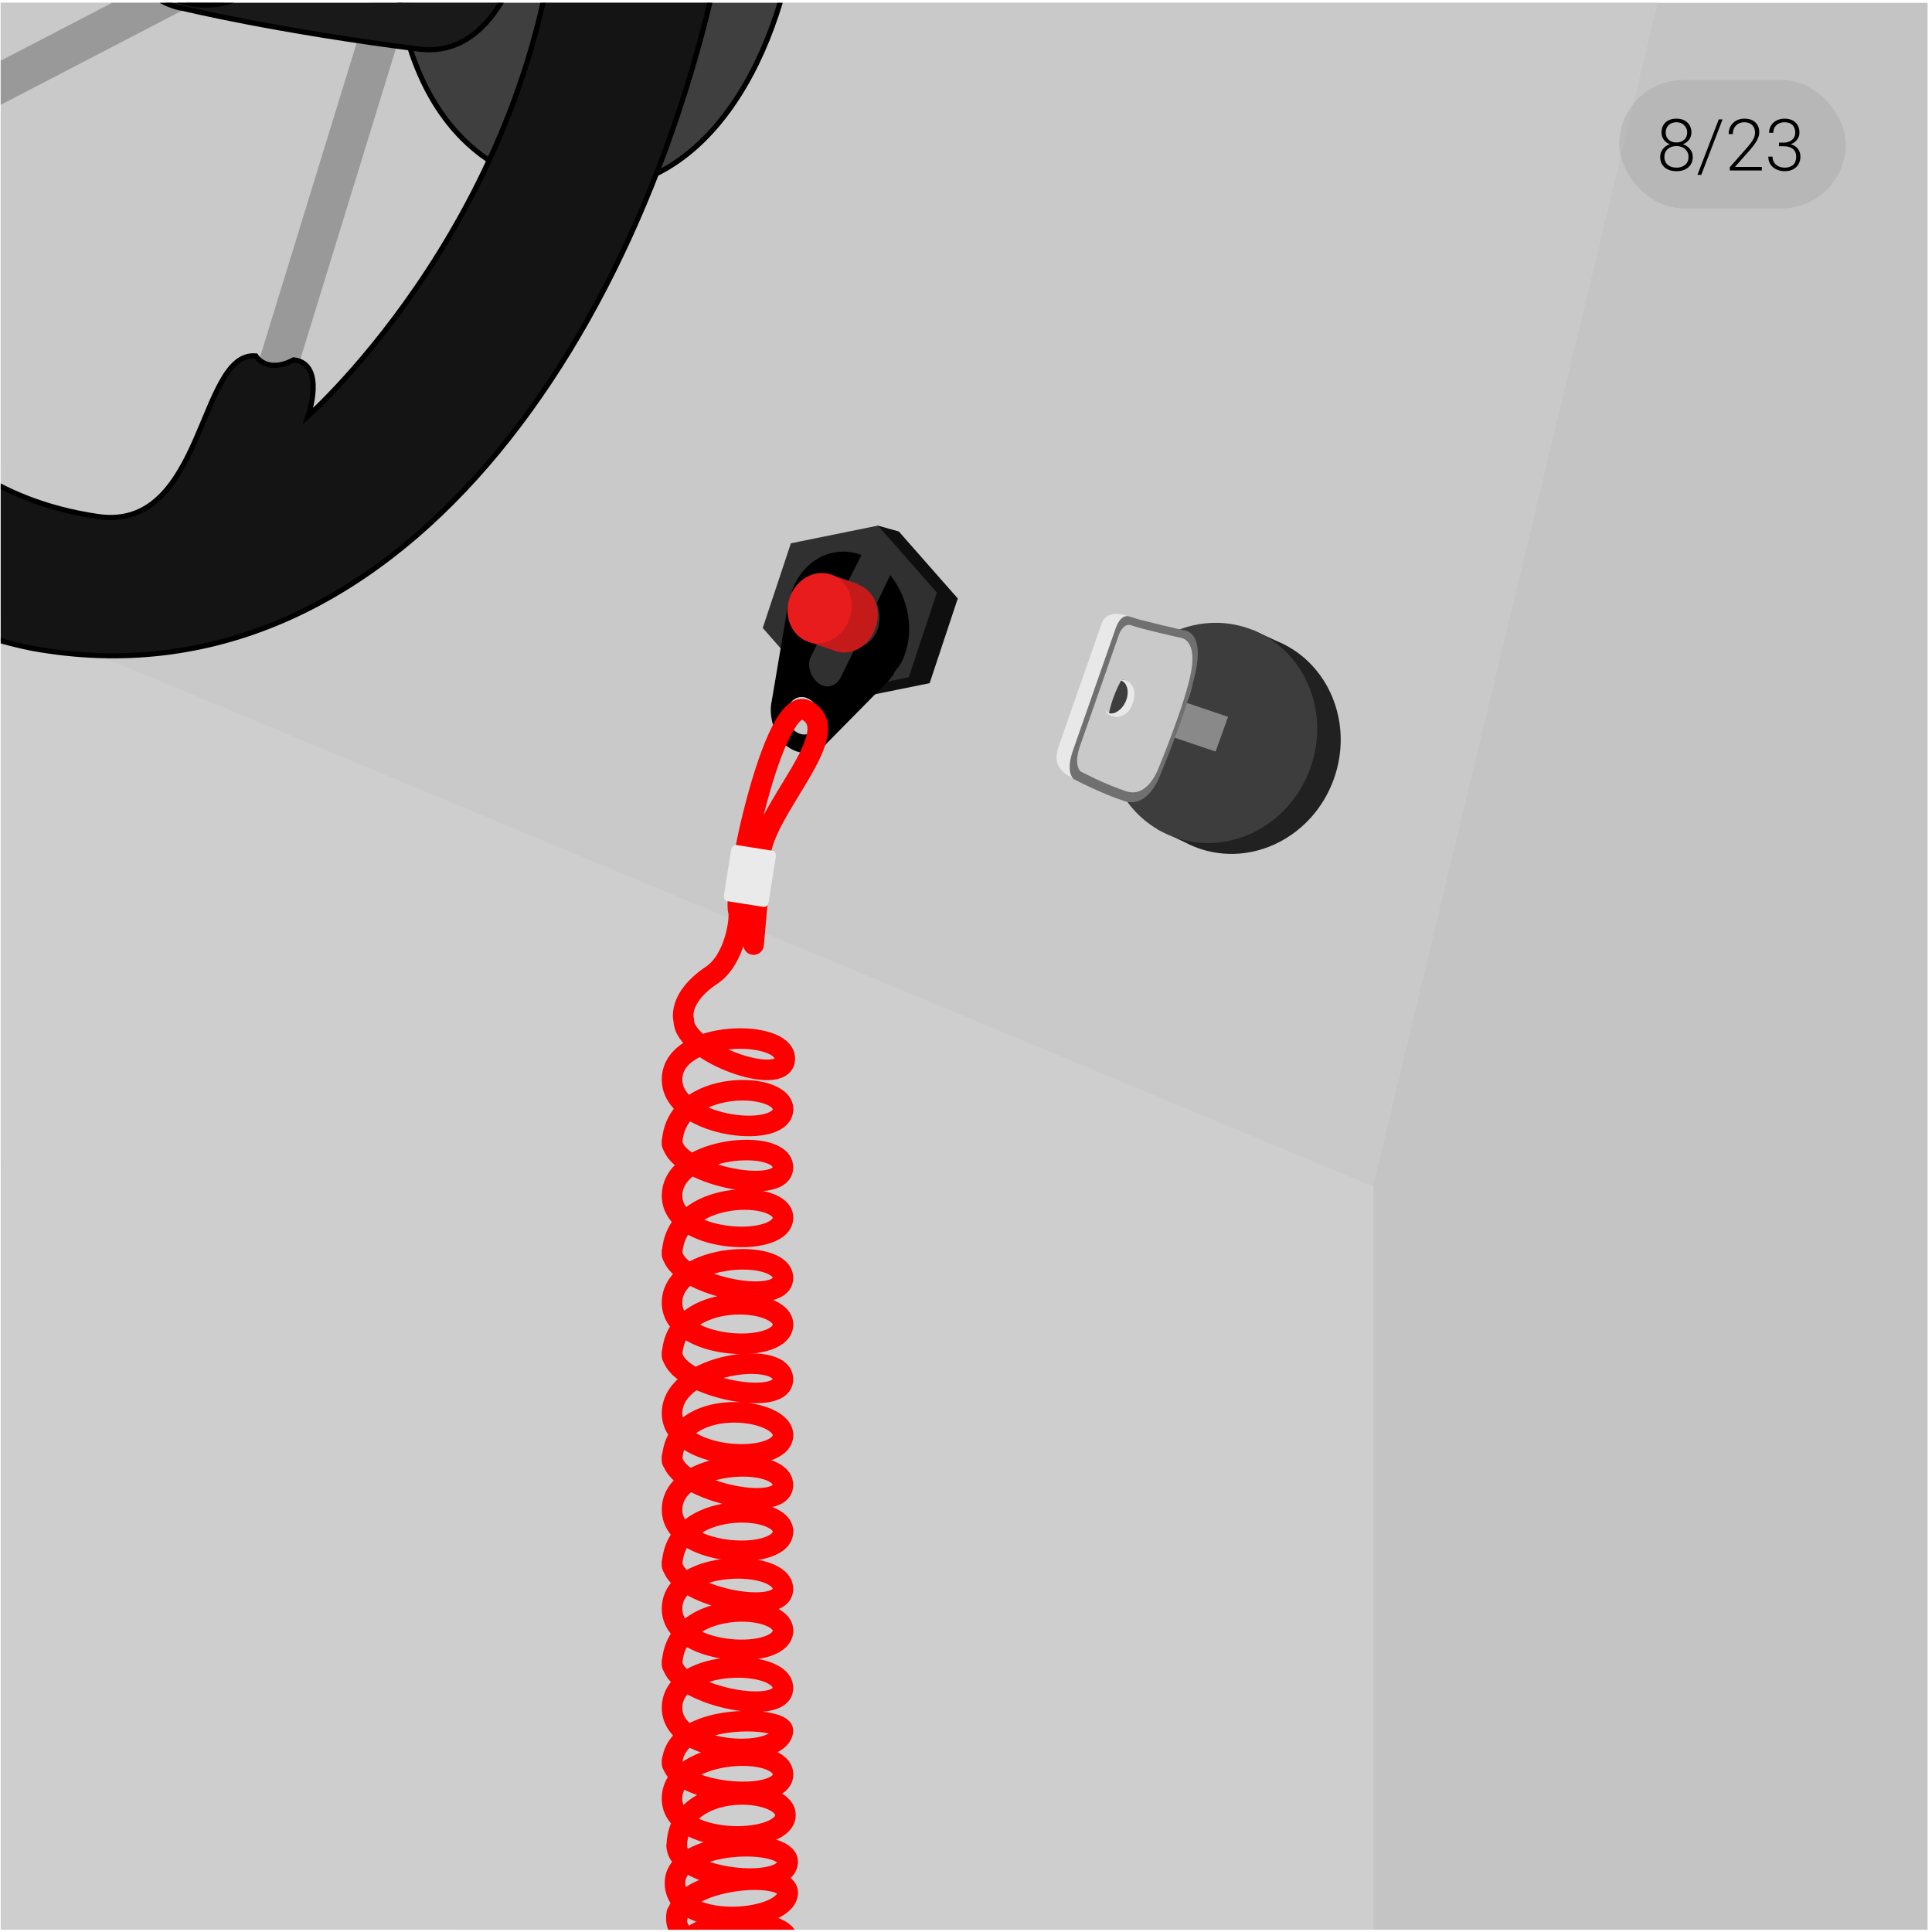 <svg width="376" height="376" viewBox="0 0 376 376" fill="none" xmlns="http://www.w3.org/2000/svg">
<g clip-path="url(#clip0)">
<path d="M-38.3 161.34V69.978L86.534 -268.87C86.534 -268.87 344.414 -377.628 361.606 -373.905C379.894 -369.941 517.193 -285.346 526.713 -229.696C537.696 -232.625 542.776 -220.909 547.168 -208.46L640.186 618.714L267.555 675.605L-38.3 161.34Z" fill="#C4C4C4"/>
<path d="M267.325 675.605V230.889L-38.3 69.978V497.683L267.325 675.605Z" fill="#CECECE"/>
<path d="M267.217 230.889L365.521 -177.981L81.042 -273.264L-54.706 96.796L267.217 230.889Z" fill="#C9C9C9"/>
<path d="M-27.58 34.807L46.821 -3.856L43.306 -10.62L-31.095 28.044L-27.58 34.807Z" fill="#999999"/>
<path d="M55.594 79.209L80.248 -0.938L72.96 -3.18L48.307 76.968L55.594 79.209Z" fill="#999999"/>
<path d="M129.327 -76.337C173.274 -67.381 160.583 46.906 107.474 36.233C54.365 25.561 75.711 -87.264 129.327 -76.337Z" fill="#3F3F3F" stroke="black" stroke-miterlimit="10"/>
<path d="M35.815 1.675C10.15 -2.39 20.061 -72.271 48.013 -67.95C75.964 -63.63 73.17 -64.901 91.973 -61.852C110.777 -58.802 109.507 13.11 81.555 9.553C53.603 5.995 35.815 1.675 35.815 1.675Z" fill="#191919" stroke="black" stroke-miterlimit="10"/>
<path d="M48.457 -66.807C76.409 -62.487 65.848 4.407 37.896 0.849C9.944 -2.708 20.505 -71.127 48.457 -66.807Z" fill="#333333" stroke="black" stroke-miterlimit="10"/>
<path d="M61.734 -197.799C-86.665 -208.219 -116.065 102.175 6.338 126.188C146.605 151.599 207.906 -167.848 61.734 -197.799ZM108.998 -23.989C105.949 40.299 59.956 80.957 59.956 80.957C59.956 80.957 63.513 70.792 57.161 70.03C51.825 72.824 49.791 69.267 49.791 69.267C38.611 68.251 39.881 103.572 19.044 100.523C-21.911 94.529 -29.998 56.816 -28.982 49.702C-27.966 42.587 -16.912 36.362 -14.244 33.694C-11.576 31.025 -10.686 28.611 -14.244 28.611C-17.802 28.611 -17.801 22.258 -17.801 22.258C-17.292 16.669 -33.555 25.053 -33.555 25.053C-35.843 24.291 -38.106 28.39 -41.687 19.209C-54.895 -14.663 -32.793 -88.787 -31.522 -92.09C-30.252 -95.393 -27.711 -103.017 -17.293 -95.901C-6.875 -88.786 -5.349 -92.599 -5.349 -92.599C-6.365 -97.173 -1.283 -99.459 -1.283 -99.459C-0.522 -104.288 -17.663 -114.055 -13.989 -122.584C9.898 -176.453 53.35 -168.322 53.35 -168.322C71.392 -160.953 58.432 -136.052 76.473 -135.289C86.886 -134.849 85.114 -151.551 85.114 -151.551C119.673 -116.739 113.065 -40.507 111.033 -37.965C108.999 -35.424 106.711 -28.818 108.998 -23.989Z" fill="#141414" stroke="black" stroke-miterlimit="10"/>
<path d="M174.93 103.438L170.867 102.291L170.131 104.412L157.982 106.88L152.504 123.359L163.976 136.396L180.925 132.954L186.402 116.475L174.93 103.438Z" fill="#0F0F0F"/>
<path d="M159.913 135.249L148.441 122.212L153.919 105.733L170.867 102.291L182.339 115.328L176.862 131.807L159.913 135.249Z" fill="#303030"/>
<path d="M154.639 113.734C154.184 114.672 153.888 115.609 153.888 116.758V116.757L153.644 116.82C153.509 117.419 153.297 117.837 153.236 118.451L150.184 136.491H150.181C149.542 139.303 150.662 143.406 153.282 145.313C155.921 147.233 159.124 146.873 161.022 144.54L172.589 132.814C173.04 132.425 173.533 131.682 173.929 131.207L174.025 130.866H174.022C174.695 129.928 175.088 129.604 175.544 128.666C178.154 123.291 176.953 116.497 173.261 111.931L170.623 117.411C171.43 119.297 171.368 121.417 170.514 123.175C169.66 124.932 168.113 125.954 166.461 126.056L163.502 132.046C162.651 133.626 160.81 134.079 159.333 133.004C157.857 131.93 157.009 129.635 157.72 127.994L160.687 121.981C159.877 120.099 159.95 117.994 160.817 116.206C161.686 114.419 163.215 113.393 164.956 113.356L167.671 108.005C162.662 106.149 157.261 108.336 154.639 113.734ZM157.764 136.243C159.282 137.347 159.848 139.61 159.027 141.297C158.208 142.985 156.314 143.456 154.798 142.352C153.281 141.249 152.716 138.986 153.535 137.299C154.354 135.612 156.248 135.14 157.764 136.243Z" fill="black"/>
<path d="M131.717 359.248C131.717 365.675 153.309 368.129 153.294 362.333C153.281 357.607 131.77 358.072 131.372 366.205C130.914 375.617 152.605 374.302 153.294 368.564C153.9 363.519 131.717 365.661 131.839 373.038" stroke="#FF0000" stroke-width="4" stroke-miterlimit="10" stroke-linecap="round"/>
<path d="M131.717 372.315C129.982 381.51 153.31 383.435 153.295 377.639C153.281 372.776 132.573 372.471 132.159 380.966C131.7 390.377 153.324 386.25 153.307 383.377C153.28 378.961 131.978 375.825 131.833 383.377" stroke="#FF0000" stroke-width="4" stroke-miterlimit="10" stroke-linecap="round"/>
<path d="M130.799 263.256C130.799 269.683 152.391 274.218 152.376 268.422C152.359 262.642 131.258 265.323 130.799 274.734C130.34 284.145 151.687 285.293 152.376 279.555C153.064 273.816 131.028 271.254 130.799 284.337" stroke="#FF0000" stroke-width="4" stroke-miterlimit="10" stroke-linecap="round"/>
<path d="M130.799 243.547C130.799 249.974 152.391 254.509 152.376 248.712C152.359 242.933 131.258 243.8 130.799 253.21C130.34 262.621 151.687 263.769 152.376 258.03C153.064 252.292 131.028 250.861 130.799 263.945" stroke="#FF0000" stroke-width="4" stroke-miterlimit="10" stroke-linecap="round"/>
<path d="M130.799 222.023C130.799 228.451 152.391 232.984 152.376 227.189C152.359 221.409 131.258 223.001 130.799 232.413C130.34 241.823 151.687 242.971 152.376 237.232C153.064 231.495 131.028 231.153 130.799 244.237" stroke="#FF0000" stroke-width="4" stroke-miterlimit="10" stroke-linecap="round"/>
<path d="M130.799 222.712C131.029 209.628 153.069 210.375 152.381 216.114C151.692 221.852 130.34 219.209 130.799 209.798C131.258 200.388 152.723 200.246 152.739 206.027C152.755 211.823 133.069 204.978 133.069 198.55C133.069 198.55 131.704 194.35 138.505 189.79C143.14 186.681 144.073 178.618 143.716 177.437C142.482 173.365 150.592 135.049 156.857 138.208C165.083 142.356 148.576 157.427 147.951 166.646C148.145 167.993 146.662 183.834 146.662 183.834" stroke="#FF0000" stroke-width="4" stroke-miterlimit="10" stroke-linecap="round"/>
<path d="M130.799 342.624C130.799 349.052 152.408 351.13 152.392 345.333C152.376 339.554 131.25 340.339 130.791 349.75C130.332 359.161 152.159 359.24 152.849 353.5C153.537 347.762 131.946 346.164 131.716 359.248" stroke="#FF0000" stroke-width="4" stroke-miterlimit="10" stroke-linecap="round"/>
<path d="M130.799 323.343C130.799 329.77 152.391 334.304 152.376 328.508C152.359 322.728 131.258 322.655 130.799 332.066C130.34 341.477 151.687 342.624 152.376 336.886C152.718 334.037 130.978 333.087 130.799 343.313" stroke="#FF0000" stroke-width="4" stroke-miterlimit="10" stroke-linecap="round"/>
<path d="M130.799 304.062C130.799 310.489 152.391 315.022 152.376 309.227C152.359 303.447 131.258 303.373 130.799 312.785C130.34 322.196 151.687 323.343 152.376 317.605C153.064 311.867 131.028 310.948 130.799 324.032" stroke="#FF0000" stroke-width="4" stroke-miterlimit="10" stroke-linecap="round"/>
<path d="M130.791 283.533C130.791 289.961 152.392 294.801 152.375 289.005C152.359 283.225 131.258 284.091 130.798 293.503C130.339 302.914 151.687 304.062 152.375 298.323C153.064 292.585 131.028 291.667 130.798 304.75" stroke="#FF0000" stroke-width="4" stroke-miterlimit="10" stroke-linecap="round"/>
<path d="M149.589 175.55C149.494 176.145 149.067 176.573 148.634 176.505L141.509 175.375C141.076 175.306 140.803 174.767 140.897 174.171L142.289 165.394C142.383 164.798 142.811 164.37 143.244 164.439L150.368 165.569C150.801 165.637 151.075 166.176 150.981 166.772L149.589 175.55Z" fill="#EAEAEA"/>
<path d="M167.013 113.774V113.771L167.081 113.739C166.956 113.688 166.915 113.634 166.785 113.591C166.711 113.567 166.677 113.553 166.602 113.532L161.257 111.685L159.987 116.028C159.502 116.673 159.109 117.411 158.841 118.233C158.52 119.209 158.418 120.197 158.489 121.142L157.376 124.921L162.221 126.58C162.338 126.626 162.452 126.677 162.575 126.717C162.647 126.741 162.722 126.755 162.797 126.776L162.889 126.807L162.892 126.801C166.051 127.633 169.285 125.582 170.432 122.075C171.559 118.631 170.294 115.035 167.013 113.774Z" fill="#C41A1A"/>
<path d="M165.398 120.28C166.583 116.656 164.915 112.857 161.669 111.796C158.423 110.735 154.834 112.813 153.649 116.437C152.464 120.063 154.133 123.861 157.378 124.922C160.623 125.983 164.213 123.905 165.398 120.28Z" fill="#E81C1C"/>
<path d="M250.107 125.514L250.11 125.509L250.002 125.459C249.525 125.215 249.036 124.989 248.533 124.782L243.788 122.596L243.379 123.455C234.111 122.394 224.807 128.143 221.294 137.791C218.301 146.013 220.352 154.769 225.838 160.363L225.332 161.428L230.643 163.945C231.144 164.209 231.659 164.456 232.191 164.678L232.223 164.693L232.224 164.691C232.495 164.804 232.767 164.914 233.045 165.015C243.609 168.861 255.475 162.906 259.548 151.716C263.312 141.376 259.102 130.189 250.107 125.514Z" fill="#212121"/>
<path d="M254.976 149.604C259.05 138.413 253.789 126.224 243.224 122.378C232.66 118.532 220.793 124.486 216.719 135.677C212.645 146.868 217.907 159.057 228.471 162.903C239.035 166.749 250.902 160.795 254.976 149.604Z" fill="#3D3D3D"/>
<path d="M239.002 139.503L221.688 133.663L219.266 140.421L236.58 146.261L239.002 139.503Z" fill="#898989"/>
<path d="M222.184 120.606C222.184 120.606 221.504 120.609 219.574 119.918C215.29 118.384 214.441 121.221 214.441 121.221L206.08 145.132C204.619 149.31 206.744 150.84 211.382 152.479C212.398 152.838 212.994 137.165 212.994 137.165C217.507 124.262 222.184 120.606 222.184 120.606Z" fill="#E8E8E8"/>
<path d="M230.543 137.3C230.845 136.302 231.636 136.592 232.654 129.832C233.672 123.072 230.371 122.919 230.371 122.919C230.371 122.919 221.883 121.013 219.968 120.286C218.052 119.56 217.163 122.47 217.163 122.47L208.801 146.382C207.341 150.56 209.386 151.54 209.386 151.54C209.386 151.54 214.269 154.059 218.947 155.583C223.625 157.106 225.373 151.195 225.373 151.195C225.373 151.195 230.122 138.678 230.543 137.3ZM217.685 139.358C216.181 139.951 214.93 138.876 214.889 136.958C214.849 135.039 216.035 133.003 217.538 132.41C219.041 131.817 220.294 132.892 220.334 134.81C220.374 136.729 219.189 138.765 217.685 139.358Z" fill="#C9C9C9"/>
<path d="M219.427 135.302C219.171 137.103 217.821 138.692 216.412 138.849C215.742 138.924 215.183 138.491 214.968 137.686C215.284 139.304 216.415 139.643 217.408 139.544C219.434 139.343 220.473 137.604 220.757 135.603C221.041 133.602 219.6 131.99 217.972 132.296C217.907 132.309 217.844 132.318 217.778 132.33C218.935 132.467 219.655 133.697 219.427 135.302Z" fill="#E8E8E8"/>
<path d="M232.936 129.426C233.955 122.666 230.365 122.653 230.365 122.653C230.365 122.653 221.878 120.747 219.962 120.02C218.047 119.294 217.158 122.204 217.158 122.204L208.797 146.115C207.337 150.293 208.913 151.594 208.913 151.594C208.913 151.594 214.145 154.379 218.823 155.902C223.501 157.425 225.79 150.864 225.79 150.864C225.79 150.864 231.918 136.186 232.936 129.426ZM225.475 149.472C225.475 149.472 223.416 155.377 219.206 154.006C214.998 152.636 210.29 150.128 210.29 150.128C210.29 150.128 208.871 148.958 210.184 145.199L217.71 123.683C217.71 123.683 218.51 121.064 220.233 121.717C221.957 122.372 229.593 124.087 229.593 124.087C229.593 124.087 232.823 124.099 231.908 130.182C230.992 136.265 225.475 149.472 225.475 149.472Z" fill="#707070"/>
<rect x="315.138" y="15.554" width="44.075" height="25" rx="12.5" fill="#969696" fill-opacity="0.3"/>
<path d="M329.178 25.79C329.178 26.305 329.028 26.768 328.727 27.178C328.427 27.583 328.03 27.882 327.538 28.073C328.112 28.269 328.572 28.586 328.919 29.023C329.265 29.461 329.438 29.967 329.438 30.541C329.438 31.393 329.149 32.07 328.57 32.571C327.991 33.068 327.226 33.316 326.273 33.316C325.312 33.316 324.541 33.068 323.963 32.571C323.388 32.075 323.101 31.398 323.101 30.541C323.101 29.976 323.268 29.472 323.6 29.03C323.933 28.588 324.389 28.269 324.968 28.073C324.475 27.882 324.083 27.583 323.792 27.178C323.5 26.768 323.354 26.305 323.354 25.79C323.354 24.965 323.619 24.309 324.147 23.821C324.68 23.334 325.385 23.09 326.26 23.09C327.135 23.09 327.839 23.336 328.372 23.828C328.91 24.32 329.178 24.974 329.178 25.79ZM328.618 30.548C328.618 29.928 328.397 29.42 327.955 29.023C327.513 28.622 326.948 28.422 326.26 28.422C325.571 28.422 325.009 28.618 324.571 29.01C324.134 29.402 323.915 29.914 323.915 30.548C323.915 31.181 324.127 31.687 324.551 32.065C324.974 32.439 325.549 32.626 326.273 32.626C326.98 32.626 327.547 32.439 327.975 32.065C328.404 31.692 328.618 31.186 328.618 30.548ZM328.358 25.783C328.358 25.213 328.16 24.74 327.763 24.361C327.372 23.979 326.87 23.787 326.26 23.787C325.64 23.787 325.136 23.972 324.749 24.341C324.366 24.705 324.175 25.186 324.175 25.783C324.175 26.366 324.366 26.836 324.749 27.191C325.136 27.547 325.642 27.725 326.266 27.725C326.882 27.725 327.383 27.547 327.77 27.191C328.162 26.831 328.358 26.362 328.358 25.783ZM331.093 34.034H330.347L334.504 23.227H335.242L331.093 34.034ZM342.878 33.18H336.643V32.551L340.054 28.682C340.62 28.03 341.011 27.492 341.23 27.068C341.449 26.645 341.558 26.232 341.558 25.831C341.558 25.202 341.374 24.705 341.005 24.341C340.635 23.972 340.127 23.787 339.48 23.787C338.81 23.787 338.268 24.001 337.853 24.43C337.443 24.858 337.238 25.414 337.238 26.098H336.425C336.425 25.537 336.55 25.027 336.801 24.566C337.056 24.106 337.416 23.746 337.881 23.486C338.35 23.222 338.883 23.09 339.48 23.09C340.392 23.09 341.103 23.329 341.613 23.808C342.128 24.286 342.385 24.938 342.385 25.763C342.385 26.227 342.24 26.736 341.948 27.287C341.661 27.838 341.153 28.527 340.424 29.352L337.648 32.489H342.878V33.18ZM346.227 27.759H347.075C347.544 27.759 347.955 27.677 348.305 27.513C348.656 27.344 348.923 27.116 349.105 26.829C349.292 26.537 349.385 26.203 349.385 25.824C349.385 25.186 349.205 24.687 348.845 24.327C348.485 23.967 347.968 23.787 347.294 23.787C346.656 23.787 346.132 23.976 345.721 24.355C345.316 24.728 345.113 25.223 345.113 25.838H344.293C344.293 25.323 344.423 24.854 344.682 24.43C344.942 24.001 345.302 23.671 345.762 23.439C346.223 23.206 346.733 23.09 347.294 23.09C348.196 23.09 348.907 23.336 349.427 23.828C349.946 24.32 350.206 24.995 350.206 25.852C350.206 26.33 350.053 26.772 349.748 27.178C349.447 27.579 349.032 27.88 348.504 28.08C349.123 28.253 349.593 28.552 349.912 28.976C350.231 29.395 350.39 29.896 350.39 30.48C350.39 31.332 350.112 32.018 349.556 32.537C349 33.057 348.258 33.316 347.328 33.316C346.735 33.316 346.191 33.198 345.694 32.961C345.202 32.724 344.819 32.394 344.546 31.97C344.277 31.541 344.142 31.045 344.142 30.48H344.963C344.963 31.113 345.184 31.63 345.626 32.031C346.068 32.428 346.635 32.626 347.328 32.626C348.034 32.626 348.583 32.446 348.975 32.086C349.372 31.721 349.57 31.195 349.57 30.507C349.57 29.841 349.356 29.333 348.927 28.982C348.504 28.631 347.877 28.456 347.048 28.456H346.227V27.759Z" fill="black"/>
</g>
<defs>
<clipPath id="clip0">
<rect width="375" height="375" fill="white" transform="translate(0.138 0.554)"/>
</clipPath>
</defs>
</svg>

